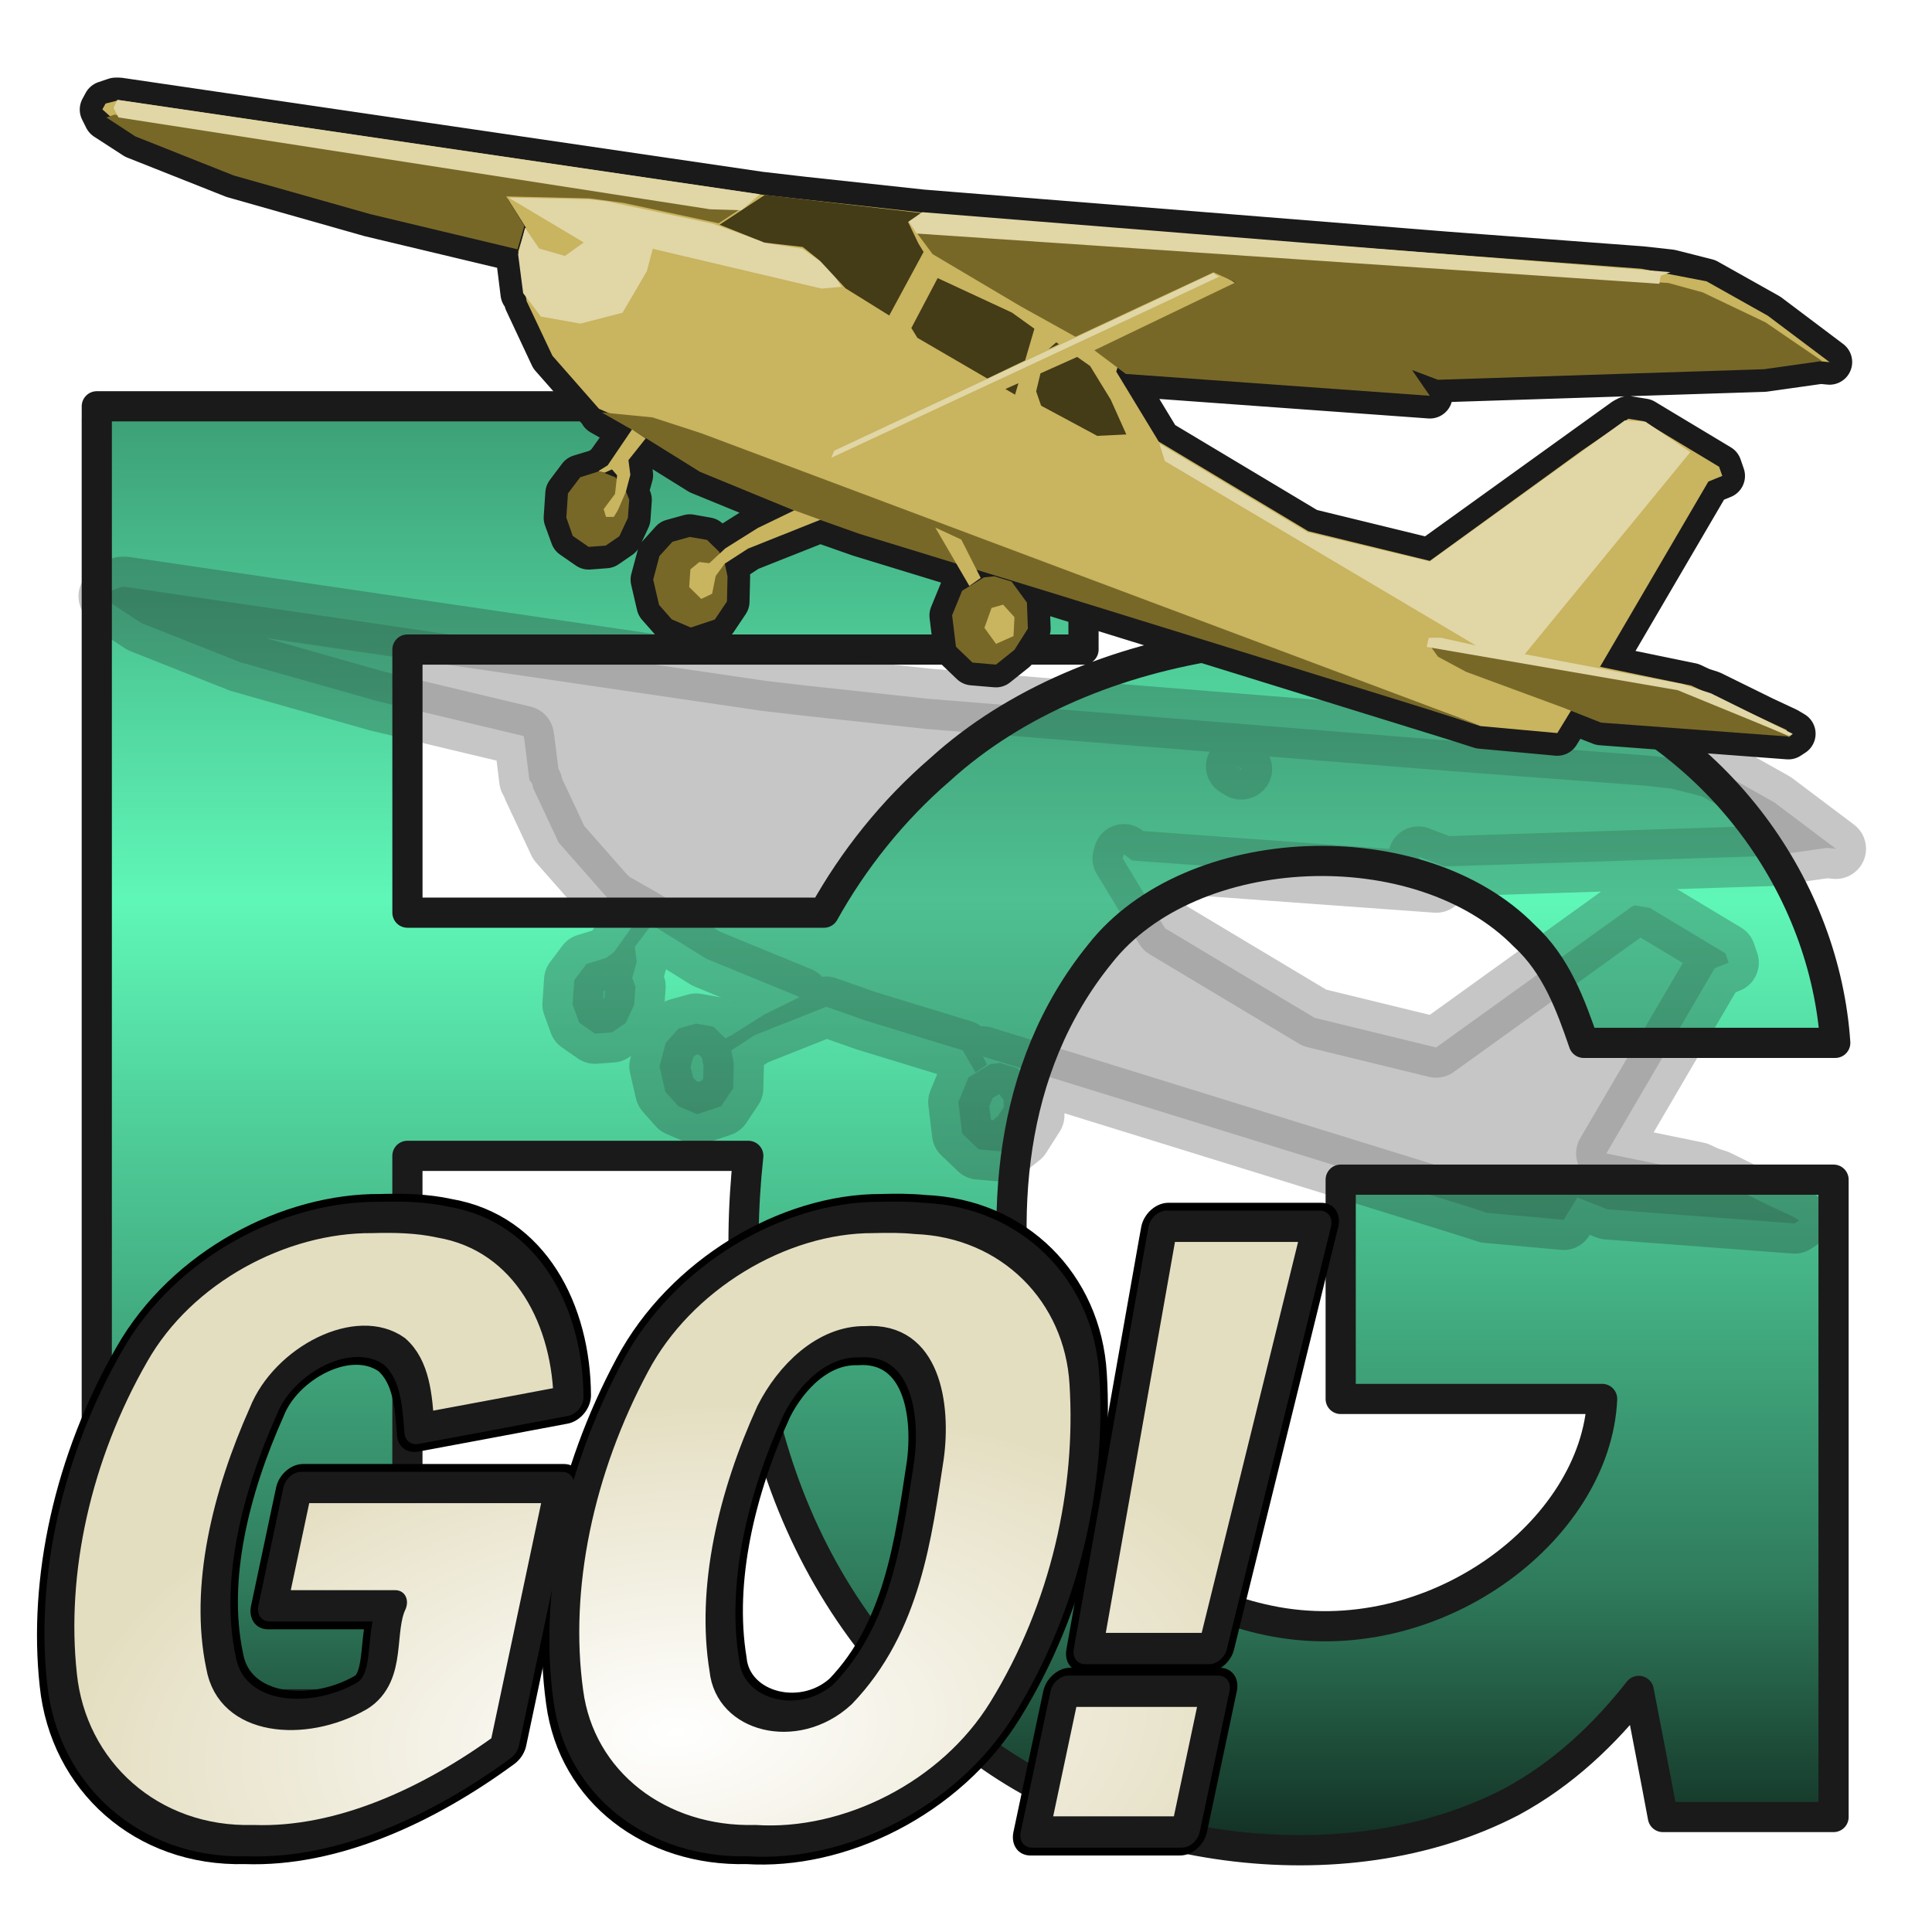 <?xml version="1.0" encoding="UTF-8" standalone="no"?>
<!-- Created with Inkscape (http://www.inkscape.org/) -->

<svg
   xmlns:dc="http://purl.org/dc/elements/1.1/"
   xmlns:cc="http://creativecommons.org/ns#"
   xmlns:rdf="http://www.w3.org/1999/02/22-rdf-syntax-ns#"
   xmlns:svg="http://www.w3.org/2000/svg"
   xmlns="http://www.w3.org/2000/svg"
   xmlns:xlink="http://www.w3.org/1999/xlink"
   version="1.1"
   width="64"
   height="64"
   id="svg2"
   style="enable-background:new">
  <defs
     id="defs4">
    <linearGradient
       id="linearGradient10727">
      <stop
         id="stop10729"
         style="stop-color:#464646;stop-opacity:1"
         offset="0" />
    </linearGradient>
    <linearGradient
       id="linearGradient7372">
      <stop
         id="stop7374"
         style="stop-color:#ffffff;stop-opacity:1"
         offset="0" />
      <stop
         id="stop7376"
         style="stop-color:#e4dec1;stop-opacity:1"
         offset="1" />
    </linearGradient>
    <linearGradient
       id="linearGradient7023">
      <stop
         id="stop7025"
         style="stop-color:#000000;stop-opacity:1"
         offset="0" />
      <stop
         id="stop7027"
         style="stop-color:#000000;stop-opacity:0"
         offset="1" />
    </linearGradient>
    <linearGradient
       id="linearGradient6948">
      <stop
         id="stop6950"
         style="stop-color:#000000;stop-opacity:1"
         offset="0" />
    </linearGradient>
    <linearGradient
       id="linearGradient4028">
      <stop
         id="stop4030"
         style="stop-color:#000000;stop-opacity:1"
         offset="0" />
    </linearGradient>
    <linearGradient
       id="linearGradient3913">
      <stop
         id="stop3915"
         style="stop-color:#5ff7b8;stop-opacity:1"
         offset="0" />
      <stop
         id="stop3917"
         style="stop-color:#2f7b5c;stop-opacity:1"
         offset="0.62" />
      <stop
         id="stop3919"
         style="stop-color:#000000;stop-opacity:1"
         offset="1" />
    </linearGradient>
    <linearGradient
       id="linearGradient4862">
      <stop
         id="stop4864"
         style="stop-color:#5ff7b8;stop-opacity:1"
         offset="0" />
      <stop
         id="stop4866"
         style="stop-color:#2f7b5c;stop-opacity:1"
         offset="0.8" />
      <stop
         id="stop4868"
         style="stop-color:#000000;stop-opacity:1"
         offset="1" />
    </linearGradient>
    <linearGradient
       id="linearGradient4852">
      <stop
         id="stop4854"
         style="stop-color:#5ff7b8;stop-opacity:1"
         offset="0" />
      <stop
         id="stop4856"
         style="stop-color:#2f7b5c;stop-opacity:1"
         offset="0.637" />
      <stop
         id="stop4858"
         style="stop-color:#000000;stop-opacity:1"
         offset="1" />
    </linearGradient>
    <linearGradient
       id="linearGradient3912">
      <stop
         id="stop3914"
         style="stop-color:#ffffff;stop-opacity:1"
         offset="0" />
      <stop
         id="stop7193"
         style="stop-color:#ece8d3;stop-opacity:1"
         offset="0.848" />
      <stop
         id="stop3916"
         style="stop-color:#dad1a7;stop-opacity:1"
         offset="1" />
    </linearGradient>
    <linearGradient
       id="linearGradient3868">
      <stop
         id="stop3870"
         style="stop-color:#5ff7b8;stop-opacity:1"
         offset="0" />
      <stop
         id="stop3876"
         style="stop-color:#2f7b5c;stop-opacity:1"
         offset="0.8" />
      <stop
         id="stop3872"
         style="stop-color:#000000;stop-opacity:1"
         offset="1" />
    </linearGradient>
    <radialGradient
       cx="82.931"
       cy="140.319"
       r="105.023"
       fx="82.931"
       fy="140.319"
       id="radialGradient3926"
       xlink:href="#linearGradient3912"
       gradientUnits="userSpaceOnUse"
       gradientTransform="matrix(1,0,0,0.485,30.278,904.128)" />
    <radialGradient
       cx="82.931"
       cy="140.319"
       r="105.023"
       fx="82.931"
       fy="140.319"
       id="radialGradient4233"
       xlink:href="#linearGradient3912"
       gradientUnits="userSpaceOnUse"
       gradientTransform="matrix(1,0,0,0.485,30.278,904.128)" />
    <radialGradient
       cx="82.931"
       cy="140.319"
       r="105.023"
       fx="82.931"
       fy="140.319"
       id="radialGradient4718"
       xlink:href="#linearGradient3912"
       gradientUnits="userSpaceOnUse"
       gradientTransform="matrix(1,0,0,0.485,30.278,904.128)" />
    <filter
       x="-0.25"
       y="-0.25"
       width="1.5"
       height="1.5"
       color-interpolation-filters="sRGB"
       id="filter4729">
      <feGaussianBlur
         result="result8"
         stdDeviation="3.5"
         id="feGaussianBlur4731" />
      <feComposite
         in2="result8"
         operator="xor"
         in="result8"
         result="result6"
         id="feComposite4733" />
      <feDisplacementMap
         in2="result6"
         scale="75"
         xChannelSelector="A"
         yChannelSelector="A"
         in="result8"
         result="result4"
         id="feDisplacementMap4735" />
      <feComposite
         in2="result4"
         operator="arithmetic"
         k1="3"
         k2="0"
         k3="0"
         k4="0"
         in="result8"
         result="result2"
         id="feComposite4737" />
      <feComposite
         in2="result2"
         operator="in"
         in="result2"
         result="fbSourceGraphic"
         id="feComposite4739" />
    </filter>
    <filter
       x="-0.25"
       y="-0.25"
       width="1.5"
       height="1.5"
       color-interpolation-filters="sRGB"
       id="filter4741">
      <feGaussianBlur
         result="result8"
         stdDeviation="3.5"
         id="feGaussianBlur4743" />
      <feComposite
         in2="result8"
         operator="xor"
         in="result8"
         result="result6"
         id="feComposite4745" />
      <feDisplacementMap
         in2="result6"
         scale="75"
         xChannelSelector="A"
         yChannelSelector="A"
         in="result8"
         result="result4"
         id="feDisplacementMap4747" />
      <feComposite
         in2="result4"
         operator="arithmetic"
         k1="3"
         k2="0"
         k3="0"
         k4="0"
         in="result8"
         result="result2"
         id="feComposite4749" />
      <feComposite
         in2="result2"
         operator="in"
         in="result2"
         result="fbSourceGraphic"
         id="feComposite4751" />
    </filter>
    <filter
       x="-0.25"
       y="-0.25"
       width="1.5"
       height="1.5"
       color-interpolation-filters="sRGB"
       id="filter4753">
      <feGaussianBlur
         result="result8"
         stdDeviation="3.5"
         id="feGaussianBlur4755" />
      <feComposite
         in2="result8"
         operator="xor"
         in="result8"
         result="result6"
         id="feComposite4757" />
      <feDisplacementMap
         in2="result6"
         scale="75"
         xChannelSelector="A"
         yChannelSelector="A"
         in="result8"
         result="result4"
         id="feDisplacementMap4759" />
      <feComposite
         in2="result4"
         operator="arithmetic"
         k1="3"
         k2="0"
         k3="0"
         k4="0"
         in="result8"
         result="result2"
         id="feComposite4761" />
      <feComposite
         in2="result2"
         operator="in"
         in="result2"
         result="fbSourceGraphic"
         id="feComposite4763" />
    </filter>
    <filter
       x="-0.25"
       y="-0.25"
       width="1.5"
       height="1.5"
       color-interpolation-filters="sRGB"
       id="filter4780">
      <feGaussianBlur
         stdDeviation="7"
         result="result8"
         id="feGaussianBlur4782" />
      <feComposite
         in2="SourceGraphic"
         operator="xor"
         in="result8"
         result="result6"
         id="feComposite4784" />
      <feDisplacementMap
         in2="result6"
         scale="75"
         xChannelSelector="A"
         yChannelSelector="A"
         in="result6"
         result="result4"
         id="feDisplacementMap4786" />
      <feComposite
         in2="SourceGraphic"
         operator="arithmetic"
         k1="1"
         k2="0"
         k3="0"
         k4="0"
         in="result4"
         result="result2"
         id="feComposite4788" />
    </filter>
    <linearGradient
       x1="135.375"
       y1="124.375"
       x2="135.375"
       y2="250.461"
       id="linearGradient4860"
       xlink:href="#linearGradient4862"
       gradientUnits="userSpaceOnUse"
       spreadMethod="reflect" />
    <filter
       x="-0.25"
       y="-0.25"
       width="1.5"
       height="1.5"
       color-interpolation-filters="sRGB"
       id="filter4873">
      <feGaussianBlur
         stdDeviation="5"
         result="result8"
         id="feGaussianBlur4875" />
      <feComposite
         in2="result8"
         operator="xor"
         in="result8"
         result="result6"
         id="feComposite4877" />
      <feDisplacementMap
         in2="result6"
         scale="100"
         xChannelSelector="A"
         yChannelSelector="A"
         in="result8"
         result="result4"
         id="feDisplacementMap4879" />
      <feComposite
         in2="result4"
         operator="arithmetic"
         k1="1"
         k2="0"
         k3="0"
         k4="0"
         in="result4"
         result="result2"
         id="feComposite4881" />
      <feComposite
         in2="result8"
         operator="in"
         in="result2"
         result="fbSourceGraphic"
         id="feComposite4883" />
    </filter>
    <filter
       x="-0.25"
       y="-0.25"
       width="1.5"
       height="1.5"
       color-interpolation-filters="sRGB"
       id="filter4909">
      <feGaussianBlur
         result="result8"
         stdDeviation="7"
         id="feGaussianBlur4911" />
      <feComposite
         in2="result8"
         operator="xor"
         in="result8"
         result="result6"
         id="feComposite4913" />
      <feDisplacementMap
         in2="result6"
         scale="75"
         xChannelSelector="A"
         yChannelSelector="A"
         in="result8"
         result="result4"
         id="feDisplacementMap4915" />
      <feComposite
         in2="result4"
         operator="arithmetic"
         k1="2"
         k2="0"
         k3="0"
         k4="0"
         in="SourceGraphic"
         result="result2"
         id="feComposite4917" />
    </filter>
    <filter
       x="-0.25"
       y="-0.25"
       width="1.5"
       height="1.5"
       color-interpolation-filters="sRGB"
       id="filter5011">
      <feGaussianBlur
         stdDeviation="5"
         result="result8"
         id="feGaussianBlur5013" />
      <feComposite
         in2="result8"
         operator="xor"
         in="result8"
         result="result6"
         id="feComposite5015" />
      <feDisplacementMap
         in2="result6"
         scale="100"
         xChannelSelector="A"
         yChannelSelector="A"
         in="result8"
         result="result4"
         id="feDisplacementMap5017" />
      <feComposite
         in2="result4"
         operator="arithmetic"
         k1="1"
         k2="0"
         k3="0"
         k4="0"
         in="result4"
         result="result2"
         id="feComposite5019" />
      <feComposite
         in2="result8"
         operator="in"
         in="result2"
         result="fbSourceGraphic"
         id="feComposite5021" />
    </filter>
    <filter
       x="-0.25"
       y="-0.25"
       width="1.5"
       height="1.5"
       color-interpolation-filters="sRGB"
       id="filter5023">
      <feGaussianBlur
         stdDeviation="5"
         result="result8"
         id="feGaussianBlur5025" />
      <feComposite
         in2="result8"
         operator="xor"
         in="result8"
         result="result6"
         id="feComposite5027" />
      <feDisplacementMap
         in2="result6"
         scale="100"
         xChannelSelector="A"
         yChannelSelector="A"
         in="result8"
         result="result4"
         id="feDisplacementMap5029" />
      <feComposite
         in2="result4"
         operator="arithmetic"
         k1="1"
         k2="0"
         k3="0"
         k4="0"
         in="result4"
         result="result2"
         id="feComposite5031" />
      <feComposite
         in2="result8"
         operator="in"
         in="result2"
         result="fbSourceGraphic"
         id="feComposite5033" />
    </filter>
    <filter
       x="-0.25"
       y="-0.25"
       width="1.5"
       height="1.5"
       color-interpolation-filters="sRGB"
       id="filter5035">
      <feGaussianBlur
         stdDeviation="5"
         result="result8"
         id="feGaussianBlur5037" />
      <feComposite
         in2="result8"
         operator="xor"
         in="result8"
         result="result6"
         id="feComposite5039" />
      <feDisplacementMap
         in2="result6"
         scale="100"
         xChannelSelector="A"
         yChannelSelector="A"
         in="result8"
         result="result4"
         id="feDisplacementMap5041" />
      <feComposite
         in2="result4"
         operator="arithmetic"
         k1="1"
         k2="0"
         k3="0"
         k4="0"
         in="result4"
         result="result2"
         id="feComposite5043" />
      <feComposite
         in2="result8"
         operator="in"
         in="result2"
         result="fbSourceGraphic"
         id="feComposite5045" />
    </filter>
    <filter
       x="-0.25"
       y="-0.25"
       width="1.5"
       height="1.5"
       color-interpolation-filters="sRGB"
       id="filter5059">
      <feGaussianBlur
         stdDeviation="7"
         result="result8"
         id="feGaussianBlur5061" />
      <feComposite
         in2="SourceGraphic"
         operator="xor"
         in="result8"
         result="result6"
         id="feComposite5063" />
      <feDisplacementMap
         in2="result6"
         scale="75"
         xChannelSelector="A"
         yChannelSelector="A"
         in="result6"
         result="result4"
         id="feDisplacementMap5065" />
      <feComposite
         in2="SourceGraphic"
         operator="arithmetic"
         k1="1"
         k2="0"
         k3="0"
         k4="0"
         in="result4"
         result="result2"
         id="feComposite5067" />
    </filter>
    <filter
       x="-0.25"
       y="-0.25"
       width="1.5"
       height="1.5"
       color-interpolation-filters="sRGB"
       id="filter5113">
      <feGaussianBlur
         stdDeviation="4"
         result="result8"
         id="feGaussianBlur5115" />
      <feComposite
         in2="result8"
         operator="xor"
         in="result8"
         result="result6"
         id="feComposite5117" />
      <feDisplacementMap
         in2="result6"
         scale="100"
         xChannelSelector="A"
         yChannelSelector="A"
         in="result6"
         result="result4"
         id="feDisplacementMap5119" />
      <feComposite
         in2="result4"
         operator="arithmetic"
         k1="5"
         k2="0"
         k3="0"
         k4="0"
         in="result8"
         result="result2"
         id="feComposite5121" />
      <feComposite
         in2="result2"
         operator="in"
         in="result6"
         result="fbSourceGraphic"
         id="feComposite5123" />
    </filter>
    <filter
       x="-0.25"
       y="-0.25"
       width="1.5"
       height="1.5"
       color-interpolation-filters="sRGB"
       id="filter5125">
      <feGaussianBlur
         stdDeviation="4"
         result="result8"
         id="feGaussianBlur5127" />
      <feComposite
         in2="result8"
         operator="xor"
         in="result8"
         result="result6"
         id="feComposite5129" />
      <feDisplacementMap
         in2="result6"
         scale="100"
         xChannelSelector="A"
         yChannelSelector="A"
         in="result6"
         result="result4"
         id="feDisplacementMap5131" />
      <feComposite
         in2="result4"
         operator="arithmetic"
         k1="5"
         k2="0"
         k3="0"
         k4="0"
         in="result8"
         result="result2"
         id="feComposite5133" />
      <feComposite
         in2="result2"
         operator="in"
         in="result6"
         result="fbSourceGraphic"
         id="feComposite5135" />
    </filter>
    <filter
       x="-0.25"
       y="-0.25"
       width="1.5"
       height="1.5"
       color-interpolation-filters="sRGB"
       id="filter5137">
      <feGaussianBlur
         stdDeviation="4"
         result="result8"
         id="feGaussianBlur5139" />
      <feComposite
         in2="result8"
         operator="xor"
         in="result8"
         result="result6"
         id="feComposite5141" />
      <feDisplacementMap
         in2="result6"
         scale="100"
         xChannelSelector="A"
         yChannelSelector="A"
         in="result6"
         result="result4"
         id="feDisplacementMap5143" />
      <feComposite
         in2="result4"
         operator="arithmetic"
         k1="5"
         k2="0"
         k3="0"
         k4="0"
         in="result8"
         result="result2"
         id="feComposite5145" />
      <feComposite
         in2="result2"
         operator="in"
         in="result6"
         result="fbSourceGraphic"
         id="feComposite5147" />
    </filter>
    <filter
       x="-0.25"
       y="-0.25"
       width="1.5"
       height="1.5"
       color-interpolation-filters="sRGB"
       id="filter5149">
      <feGaussianBlur
         stdDeviation="4"
         result="result8"
         id="feGaussianBlur5151" />
      <feComposite
         in2="result8"
         operator="xor"
         in="result8"
         result="result6"
         id="feComposite5153" />
      <feDisplacementMap
         in2="result6"
         scale="100"
         xChannelSelector="A"
         yChannelSelector="A"
         in="result6"
         result="result4"
         id="feDisplacementMap5155" />
      <feComposite
         in2="result4"
         operator="arithmetic"
         k1="5"
         k2="0"
         k3="0"
         k4="0"
         in="result8"
         result="result2"
         id="feComposite5157" />
      <feComposite
         in2="result2"
         operator="in"
         in="result6"
         result="fbSourceGraphic"
         id="feComposite5159" />
    </filter>
    <radialGradient
       cx="132.401"
       cy="140.537"
       r="109.857"
       fx="132.401"
       fy="140.537"
       id="radialGradient4042"
       xlink:href="#linearGradient3912"
       gradientUnits="userSpaceOnUse"
       gradientTransform="matrix(1,0,0,1.001,0,-0.171)" />
    <linearGradient
       x1="135.205"
       y1="91.567"
       x2="135.205"
       y2="268.891"
       id="linearGradient5118"
       xlink:href="#linearGradient3913"
       gradientUnits="userSpaceOnUse"
       gradientTransform="matrix(0.251,0,0,0.207,-0.02,999.204)"
       spreadMethod="reflect" />
    <radialGradient
       cx="132.401"
       cy="140.537"
       r="109.857"
       fx="132.401"
       fy="140.537"
       id="radialGradient5957"
       xlink:href="#linearGradient3912"
       gradientUnits="userSpaceOnUse"
       gradientTransform="matrix(1,0,0,1.001,0,-0.171)" />
    <radialGradient
       cx="95.112"
       cy="80.206"
       r="110.32"
       fx="95.112"
       fy="80.206"
       id="radialGradient6954"
       xlink:href="#linearGradient3912"
       gradientUnits="userSpaceOnUse"
       gradientTransform="matrix(1,0,0,0.443,0,44.678)" />
    <radialGradient
       cx="95.112"
       cy="80.206"
       r="110.32"
       fx="95.112"
       fy="80.206"
       id="radialGradient6969"
       xlink:href="#linearGradient3912"
       gradientUnits="userSpaceOnUse"
       gradientTransform="matrix(1,0,0,0.443,0,44.678)" />
    <radialGradient
       cx="120.141"
       cy="262.204"
       r="106.215"
       fx="120.141"
       fy="262.204"
       id="radialGradient7378"
       xlink:href="#linearGradient7372"
       gradientUnits="userSpaceOnUse"
       gradientTransform="matrix(1,0,0,0.503,0,97.38)" />
    <filter
       color-interpolation-filters="sRGB"
       id="filter4032">
      <feGaussianBlur
         result="result1"
         stdDeviation="0.5"
         id="feGaussianBlur4034" />
      <feBlend
         in2="result1"
         mode="normal"
         in="SourceGraphic"
         result="result5"
         id="feBlend4036" />
      <feGaussianBlur
         in="result5"
         result="result6"
         stdDeviation="3"
         id="feGaussianBlur4038" />
      <feComposite
         in2="result6"
         operator="xor"
         in="result6"
         result="result8"
         id="feComposite4040" />
      <feComposite
         in2="result8"
         operator="in"
         in="result6"
         result="fbSourceGraphic"
         id="feComposite4042" />
      <feColorMatrix
         values="0 0 0 -1 0 0 0 0 -1 0 0 0 0 -1 0 0 0 0 1 0 "
         in="fbSourceGraphic"
         result="fbSourceGraphicAlpha"
         id="feColorMatrix4044" />
      <feGaussianBlur
         stdDeviation="0.5"
         in="fbSourceGraphic"
         result="result0"
         id="feGaussianBlur4046" />
      <feSpecularLighting
         in="result0"
         result="result1"
         lighting-color="#ffffff"
         surfaceScale="2"
         specularConstant="2"
         specularExponent="55"
         id="feSpecularLighting4048">
        <fePointLight
           x="-5000"
           y="-10000"
           z="20000"
           id="fePointLight4050" />
      </feSpecularLighting>
      <feComposite
         in2="fbSourceGraphicAlpha"
         operator="arithmetic"
         k1="1"
         k2="0"
         k3="0"
         k4="0"
         in="result1"
         result="result2"
         id="feComposite4052" />
      <feComposite
         in2="result2"
         operator="arithmetic"
         k1="0"
         k2="0.5"
         k3="1"
         k4="0"
         in="fbSourceGraphic"
         result="result4"
         id="feComposite4054" />
      <feComposite
         in2="result4"
         operator="over"
         result="result91"
         id="feComposite4056" />
      <feBlend
         in2="result91"
         mode="screen"
         id="feBlend4058" />
    </filter>
    <filter
       x="-0.25"
       y="-0.25"
       width="1.5"
       height="1.5"
       color-interpolation-filters="sRGB"
       id="filter4092">
      <feGaussianBlur
         stdDeviation="5"
         result="result8"
         id="feGaussianBlur4094" />
      <feComposite
         in2="result8"
         operator="xor"
         in="result8"
         result="result6"
         id="feComposite4096" />
      <feDisplacementMap
         in2="result6"
         scale="100"
         xChannelSelector="A"
         yChannelSelector="A"
         in="result8"
         result="result4"
         id="feDisplacementMap4098" />
      <feComposite
         in2="result4"
         operator="arithmetic"
         k1="1"
         k2="0"
         k3="0"
         k4="0"
         in="result4"
         result="result2"
         id="feComposite4100" />
      <feComposite
         in2="result8"
         operator="in"
         in="result2"
         result="fbSourceGraphic"
         id="feComposite4102" />
    </filter>
    <radialGradient
       cx="120.141"
       cy="262.204"
       r="106.215"
       fx="120.141"
       fy="262.204"
       id="radialGradient4648"
       xlink:href="#linearGradient7372"
       gradientUnits="userSpaceOnUse"
       gradientTransform="matrix(1,0,0,0.503,0,97.38)" />
    <radialGradient
       cx="120.141"
       cy="262.204"
       r="106.215"
       fx="120.141"
       fy="262.204"
       id="radialGradient4650"
       xlink:href="#linearGradient7372"
       gradientUnits="userSpaceOnUse"
       gradientTransform="matrix(1,0,0,0.503,0,97.38)" />
    <radialGradient
       cx="120.141"
       cy="262.204"
       r="106.215"
       fx="120.141"
       fy="262.204"
       id="radialGradient4652"
       xlink:href="#linearGradient7372"
       gradientUnits="userSpaceOnUse"
       gradientTransform="matrix(1,0,0,0.503,0,97.38)" />
    <radialGradient
       cx="120.141"
       cy="262.204"
       r="106.215"
       fx="120.141"
       fy="262.204"
       id="radialGradient4654"
       xlink:href="#linearGradient7372"
       gradientUnits="userSpaceOnUse"
       gradientTransform="matrix(1,0,0,0.503,0,97.38)" />
    <filter
       x="-0.049"
       y="-0.134"
       width="1.099"
       height="1.267"
       color-interpolation-filters="sRGB"
       id="filter6371">
      <feGaussianBlur
         id="feGaussianBlur6373"
         stdDeviation="1.175" />
    </filter>
    <filter
       color-interpolation-filters="sRGB"
       id="filter3990">
      <feGaussianBlur
         id="feGaussianBlur3992"
         stdDeviation="3.182" />
    </filter>
  </defs>
  <g
     transform="translate(0,-988.362)"
     id="g8667"
     style="display:inline">
    <path
       d="m 3.206,1002.232 c 0,14.196 0,28.392 0,42.588 3.43,0 6.86,0 10.29,0 0,-6.056 0,-12.113 0,-18.169 3.764,0 7.528,0 11.292,0 -0.74,6.816 1.038,14.348 7.174,19.254 4.602,3.773 12.473,5.08 18.119,2.137 1.721,-0.931 3.094,-2.252 4.205,-3.667 0.265,1.393 0.541,2.784 0.799,4.178 1.885,0 3.769,0 5.654,0 0,-7.038 0,-14.075 0,-21.113 -5.442,0 -10.885,0 -16.327,0 0,2.421 0,4.843 0,7.264 2.887,0 5.774,0 8.661,0 -0.201,4.396 -5.631,8.478 -11.057,7.335 -4.85,-1.005 -7.361,-5.162 -8.128,-8.897 -0.783,-4.428 -0.552,-9.358 2.553,-13.185 3.017,-3.844 10.586,-4.134 14.056,-0.594 1.052,0.962 1.537,2.296 1.966,3.545 2.777,0 5.555,0 8.332,0 -0.34,-5.055 -3.766,-10.136 -9.538,-12.171 -6.633,-2.452 -15.187,-1.37 -20.114,3.116 -1.587,1.367 -2.88,3.005 -3.848,4.742 -4.599,0 -9.199,0 -13.798,0 0,-2.906 0,-5.811 0,-8.716 7.465,0 14.931,0 22.396,0 0,-2.686 0,-5.372 0,-8.058 -10.895,0 -21.79,0 -32.686,0 l 0,0.207 0,0.207 z"
       id="path8669"
       style="font-size:135.222px;font-style:normal;font-variant:normal;font-weight:bold;font-stretch:normal;text-align:start;line-height:125%;letter-spacing:0px;word-spacing:0px;writing-mode:lr-tb;text-anchor:start;fill:url(#linearGradient5118);fill-opacity:1;fill-rule:nonzero;stroke:#1a1a1a;stroke-width:1;stroke-linejoin:round;stroke-miterlimit:4;stroke-opacity:1;stroke-dasharray:none;marker-start:none;font-family:Nimbus Sans L;-inkscape-font-specification:Sans Bold" />
  </g>
  <g
     transform="translate(0,-192)"
     id="g3916"
     style="display:inline">
    <g
       transform="matrix(0.189,0,-0.043,0.203,9.544,202.853)"
       id="g3918"
       style="fill:#000000;fill-opacity:1;stroke:#000000;stroke-width:7.662;stroke-linejoin:round;stroke-miterlimit:4;stroke-opacity:1;stroke-dasharray:none;filter:url(#filter3990)">
      <path
         d="m 48.308,145.208 c -15.857,-0.095 -31.612,8.526 -36.992,22.594 -6.487,16.676 -6.598,35.813 -0.778,52.688 5.188,15.306 21.262,26.855 38.955,26.406 15.384,0.515 29.765,-6.337 41.053,-15.469 0,-14.052 0,-28.104 0,-42.156 -15.252,0 -30.505,0 -45.757,0 0,6.438 0,12.875 0,19.312 6.961,0 13.921,0 20.882,0 -1.284,4.59 2.606,11.77 -1.963,14.719 -8.331,5.047 -21.98,4.06 -25.925,-5.5 -5.807,-12.827 -5.234,-27.759 -1.895,-41 1.618,-8.282 12.568,-14.469 20.746,-9.75 4.347,2.982 5.853,8.075 7.243,12.594 8.372,-1.513 16.747,-3.017 25.112,-4.562 -3.122,-13.432 -13.245,-26.783 -28.7,-29.125 -3.924,-0.771 -7.969,-0.855 -11.981,-0.75 z"
         id="path3920"
         style="font-size:144px;font-style:normal;font-variant:normal;font-weight:bold;font-stretch:normal;text-align:start;line-height:125%;letter-spacing:0px;word-spacing:0px;writing-mode:lr-tb;text-anchor:start;fill:#000000;fill-opacity:1;stroke:#000000;stroke-width:7.662;stroke-linejoin:round;stroke-miterlimit:4;stroke-opacity:1;stroke-dasharray:none;font-family:Liberation Mono;-inkscape-font-specification:Liberation Mono Bold" />
      <path
         d="m 136.13,145.208 c -16.238,-0.038 -31.751,9.873 -36.687,24.281 -5.993,17.234 -5.966,36.661 0.474,53.781 5.332,14.402 21.104,24.024 37.533,23.625 16.35,0.991 32.821,-7.376 38.988,-21.562 7.314,-16.848 7.33,-36.245 2.2,-53.625 -4.21,-14.502 -18.569,-25.74 -34.961,-26.344 -2.507,-0.232 -5.032,-0.218 -7.547,-0.156 z m 2.098,20.281 c 11.097,-0.694 15.485,11.075 16.144,19.344 0.784,12.707 2.261,27.352 -6.397,38.125 -6.159,6.584 -19.047,3.712 -21.829,-4.594 -5.314,-13.156 -4.929,-28.241 -1.388,-41.719 1.833,-5.763 6.429,-11.252 13.47,-11.156 z"
         id="path3922"
         style="font-size:144px;font-style:normal;font-variant:normal;font-weight:bold;font-stretch:normal;text-align:start;line-height:125%;letter-spacing:0px;word-spacing:0px;writing-mode:lr-tb;text-anchor:start;fill:#000000;fill-opacity:1;stroke:#000000;stroke-width:7.662;stroke-linejoin:round;stroke-miterlimit:4;stroke-opacity:1;stroke-dasharray:none;font-family:Liberation Mono;-inkscape-font-specification:Liberation Mono Bold" />
      <path
         d="m 186.812,148.708 c 0.833,22.281 1.68,44.562 2.504,66.844 7.243,0 14.485,0 21.728,0 0.844,-22.969 1.736,-45.937 2.572,-68.906 -8.957,0 -17.915,0 -26.872,0 0.022,0.688 0.045,1.375 0.068,2.062 z m 0,75.812 c 0,6.99 0,13.979 0,20.969 8.754,0 17.509,0 26.263,0 0,-7.656 0,-15.312 0,-22.969 -8.754,0 -17.509,0 -26.263,0 l 0,1 0,1 z"
         id="path3924"
         style="font-size:144px;font-style:normal;font-variant:normal;font-weight:bold;font-stretch:normal;text-align:start;line-height:125%;letter-spacing:0px;word-spacing:0px;writing-mode:lr-tb;text-anchor:start;fill:#000000;fill-opacity:1;stroke:#000000;stroke-width:7.662;stroke-linejoin:round;stroke-miterlimit:4;stroke-opacity:1;stroke-dasharray:none;font-family:Liberation Mono;-inkscape-font-specification:Liberation Mono Bold" />
    </g>
  </g>
  <g
     transform="translate(0,-192)"
     id="layer4"
     style="display:inline">
    <g
       transform="matrix(0.189,0,-0.043,0.203,9.544,202.853)"
       id="g7012"
       style="fill:url(#radialGradient4654);fill-opacity:1;stroke:#1a1a1a;stroke-width:5.108;stroke-linejoin:round;stroke-miterlimit:4;stroke-opacity:1;stroke-dasharray:none">
      <path
         d="m 48.308,145.208 c -15.857,-0.095 -31.612,8.526 -36.992,22.594 -6.487,16.676 -6.598,35.813 -0.778,52.688 5.188,15.306 21.262,26.855 38.955,26.406 15.384,0.515 29.765,-6.337 41.053,-15.469 0,-14.052 0,-28.104 0,-42.156 -15.252,0 -30.505,0 -45.757,0 0,6.438 0,12.875 0,19.312 6.961,0 13.921,0 20.882,0 -1.284,4.59 2.606,11.77 -1.963,14.719 -8.331,5.047 -21.98,4.06 -25.925,-5.5 -5.807,-12.827 -5.234,-27.759 -1.895,-41 1.618,-8.282 12.568,-14.469 20.746,-9.75 4.347,2.982 5.853,8.075 7.243,12.594 8.372,-1.513 16.747,-3.017 25.112,-4.562 -3.122,-13.432 -13.245,-26.783 -28.7,-29.125 -3.924,-0.771 -7.969,-0.855 -11.981,-0.75 z"
         id="path6957"
         style="font-size:144px;font-style:normal;font-variant:normal;font-weight:bold;font-stretch:normal;text-align:start;line-height:125%;letter-spacing:0px;word-spacing:0px;writing-mode:lr-tb;text-anchor:start;fill:url(#radialGradient4648);fill-opacity:1;stroke:#1a1a1a;stroke-width:5.108;stroke-linejoin:round;stroke-miterlimit:4;stroke-opacity:1;stroke-dasharray:none;font-family:Liberation Mono;-inkscape-font-specification:Liberation Mono Bold" />
      <path
         d="m 136.13,145.208 c -16.238,-0.038 -31.751,9.873 -36.687,24.281 -5.993,17.234 -5.966,36.661 0.474,53.781 5.332,14.402 21.104,24.024 37.533,23.625 16.35,0.991 32.821,-7.376 38.988,-21.562 7.314,-16.848 7.33,-36.245 2.2,-53.625 -4.21,-14.502 -18.569,-25.74 -34.961,-26.344 -2.507,-0.232 -5.032,-0.218 -7.547,-0.156 z m 2.098,20.281 c 11.097,-0.694 15.485,11.075 16.144,19.344 0.784,12.707 2.261,27.352 -6.397,38.125 -6.159,6.584 -19.047,3.712 -21.829,-4.594 -5.314,-13.156 -4.929,-28.241 -1.388,-41.719 1.833,-5.763 6.429,-11.252 13.47,-11.156 z"
         id="path6959"
         style="font-size:144px;font-style:normal;font-variant:normal;font-weight:bold;font-stretch:normal;text-align:start;line-height:125%;letter-spacing:0px;word-spacing:0px;writing-mode:lr-tb;text-anchor:start;fill:url(#radialGradient4650);fill-opacity:1;stroke:#1a1a1a;stroke-width:5.108;stroke-linejoin:round;stroke-miterlimit:4;stroke-opacity:1;stroke-dasharray:none;font-family:Liberation Mono;-inkscape-font-specification:Liberation Mono Bold" />
      <path
         d="m 186.812,148.708 c 0.833,22.281 1.68,44.562 2.504,66.844 7.243,0 14.485,0 21.728,0 0.844,-22.969 1.736,-45.937 2.572,-68.906 -8.957,0 -17.915,0 -26.872,0 0.022,0.688 0.045,1.375 0.068,2.062 z m 0,75.812 c 0,6.99 0,13.979 0,20.969 8.754,0 17.509,0 26.263,0 0,-7.656 0,-15.312 0,-22.969 -8.754,0 -17.509,0 -26.263,0 l 0,1 0,1 z"
         id="path6961"
         style="font-size:144px;font-style:normal;font-variant:normal;font-weight:bold;font-stretch:normal;text-align:start;line-height:125%;letter-spacing:0px;word-spacing:0px;writing-mode:lr-tb;text-anchor:start;fill:url(#radialGradient4652);fill-opacity:1;stroke:#1a1a1a;stroke-width:5.108;stroke-linejoin:round;stroke-miterlimit:4;stroke-opacity:1;stroke-dasharray:none;font-family:Liberation Mono;-inkscape-font-specification:Liberation Mono Bold" />
    </g>
  </g>
  <g
     transform="translate(0,-192)"
     id="g6283"
     style="display:inline">
    <path
       d="m 55.546,217.136 -0.959,-0.106 -6.42,-0.482 -17.407,-1.398 -3.941,-0.426 -1.442,-0.167 -21.23,-3.115 -0.109,5.5e-4 -0.332,0.112 -0.106,0.196 0.135,0.27 0.963,0.624 3.255,1.291 4.528,1.285 4.868,1.162 0.027,0.164 0.161,1.293 0.097,0.128 0.024,0.132 0.849,1.812 1.543,1.752 c 0.047,0.021 0.059,0.085 0.089,0.127 l 1.134,0.646 2.12,1.321 3.099,1.271 -1.185,0.586 -1.074,0.677 -0.202,0.107 -0.4,-0.389 -0.571,-0.101 -0.577,0.16 -0.426,0.473 -0.21,0.782 0.194,0.837 0.424,0.48 0.628,0.27 0.794,-0.265 0.4,-0.597 0.02,-0.831 -0.085,-0.421 0.764,-0.501 2.386,-0.946 1.318,0.463 3.199,0.979 0.427,0.735 0.38,-0.259 -0.135,-0.27 2.292,0.707 13.571,4.203 0.836,0.267 2.535,0.233 0.457,-0.738 0.997,0.391 6.2,0.467 0.153,-0.1 -0.209,-0.124 -0.793,-0.371 -1.712,-0.843 -0.331,-0.106 -0.323,-0.152 -3.023,-0.622 3.589,-6.133 0.463,-0.189 -0.105,-0.305 -2.157,-1.296 -0.352,-0.213 -0.503,-0.081 -0.105,0.053 -6.468,4.654 -4.025,-0.982 -4.955,-2.967 -1.404,-2.316 0.04,-0.136 0.273,0.207 10.073,0.73 -0.588,-0.859 0.849,0.325 10.805,-0.349 1.876,-0.265 0.008,0.001 0.289,0.027 -2.042,-1.538 -2.026,-1.137 z m -14.597,0.252 0.191,0.089 -0.026,0.011 z m -19.816,4.991 -0.286,0.45 -0.506,0.706 -0.266,0.2 -0.647,0.196 -0.406,0.541 -0.054,0.802 0.219,0.603 0.524,0.363 0.564,-0.043 0.452,-0.31 0.281,-0.602 0.043,-0.605 -0.109,-0.282 0.151,-0.538 -0.063,-0.496 0.497,-0.652 z m 12.012,4.834 -0.34,0.035 -0.723,0.445 -0.335,0.816 0.126,1.04 0.551,0.527 0.776,0.066 0.611,-0.488 0.451,-0.708 -0.032,-0.856 -0.513,-0.695 z"
       id="path6285"
       style="opacity:0.5;fill:#1a1a1a;fill-opacity:1;stroke:#1a1a1a;stroke-width:2;stroke-linejoin:round;stroke-miterlimit:4;stroke-opacity:1;stroke-dasharray:none;filter:url(#filter6371)" />
  </g>
  <g
     transform="translate(0,-192)"
     id="g8837"
     style="display:inline">
    <path
       d="m 55.338,201.014 -0.959,-0.106 -6.42,-0.482 -17.407,-1.398 -3.941,-0.426 -1.442,-0.167 -21.23,-3.115 -0.109,5.5e-4 -0.332,0.112 -0.106,0.196 0.135,0.27 0.963,0.624 3.255,1.291 4.528,1.285 4.868,1.162 0.027,0.164 0.161,1.293 0.097,0.128 0.024,0.132 0.849,1.812 1.543,1.752 c 0.047,0.021 0.059,0.085 0.089,0.127 l 1.134,0.646 2.12,1.321 3.099,1.271 -1.185,0.586 -1.074,0.677 -0.202,0.107 -0.4,-0.389 -0.571,-0.101 -0.577,0.16 -0.426,0.473 -0.21,0.782 0.194,0.837 0.424,0.48 0.628,0.27 0.794,-0.265 0.4,-0.597 0.02,-0.831 -0.085,-0.421 0.764,-0.501 2.386,-0.946 1.318,0.463 3.199,0.979 0.427,0.735 0.38,-0.259 -0.135,-0.27 2.292,0.707 13.571,4.203 0.836,0.267 2.535,0.233 0.457,-0.738 0.997,0.391 6.2,0.467 0.153,-0.1 -0.209,-0.124 -0.793,-0.371 -1.712,-0.843 -0.331,-0.106 -0.323,-0.152 -3.023,-0.622 3.589,-6.133 0.463,-0.189 -0.105,-0.305 -2.157,-1.296 -0.352,-0.213 -0.503,-0.081 -0.105,0.053 -6.468,4.654 -4.025,-0.982 -4.955,-2.967 -1.404,-2.316 0.04,-0.136 0.273,0.207 10.073,0.73 -0.588,-0.859 0.849,0.325 10.805,-0.349 1.876,-0.265 0.008,10e-4 0.289,0.027 -2.042,-1.538 -2.026,-1.137 z m -14.597,0.252 0.191,0.089 -0.026,0.011 z m -19.816,4.991 -0.286,0.45 -0.506,0.706 -0.266,0.2 -0.647,0.196 -0.406,0.541 -0.054,0.802 0.219,0.603 0.524,0.363 0.564,-0.043 0.452,-0.31 0.281,-0.602 0.043,-0.605 -0.109,-0.282 0.151,-0.538 -0.063,-0.496 0.497,-0.652 z m 12.012,4.834 -0.34,0.035 -0.723,0.445 -0.335,0.816 0.126,1.04 0.551,0.527 0.776,0.066 0.611,-0.488 0.451,-0.708 -0.032,-0.856 -0.513,-0.695 z"
       id="path5468"
       style="fill:#1a1a1a;fill-opacity:1;stroke:#1a1a1a;stroke-width:1.5;stroke-linejoin:round;stroke-miterlimit:4;stroke-opacity:1;stroke-dasharray:none" />
  </g>
  <g
     transform="translate(0,-192)"
     id="layer6"
     style="display:inline">
    <g
       id="g4538">
      <path
         d="m 56.534,201.32 -2.159,-0.417 -9.906,-0.745 -13.237,-0.987 -0.74,-0.137 -5.269,-0.587 -21.283,-3.129 -0.443,0.112 -0.106,0.193 0.571,0.513 12.935,3.906 -0.085,-1.467 0.603,0.957 -0.249,0.792 0.279,1.652 0.855,1.809 1.542,1.756 8.418,3.737 15.897,5.189 4.891,1.586 2.54,0.231 1.172,-1.919 2.804,0.453 3.718,1.603 -0.101,-0.242 -3.156,-1.468 -3.021,-0.623 3.588,-6.136 0.461,-0.187 -0.106,-0.303 -2.511,-1.512 -0.496,-0.079 -1.541,1.058 -5.034,3.65 -4.025,-0.982 -4.956,-2.969 -1.407,-2.318 0.086,-0.277 4.073,-2.533 -1.161,-0.694 -4.306,2.18 -4.761,-2.625 -0.225,-0.549 12.134,1.04 12.542,0.741 4.96,2.375 0.29,0.03 -2.049,-1.54 z"
         id="path8108"
         style="fill:#c9b45f;fill-opacity:1;stroke:none" />
      <path
         d="m 55.272,201.375 -8.185,-0.571 -16.748,-1.133 0.554,0.747 2.915,1.728 1.819,1.01 4.572,-2.136 0.733,0.334 -4.679,2.249 1.041,0.784 10.07,0.724 -0.588,-0.854 0.854,0.323 10.802,-0.349 1.927,-0.272 -1.873,-1.28 -2.081,-0.993 z m -30.759,-2.443 -20.727,-3.135 -0.261,0.096 0.96,0.626 3.257,1.294 4.528,1.281 4.873,1.165 0.226,-0.778 -0.599,-0.975 2.758,0.065 1.114,0.148 3.166,0.678 z m -2.897,6.895 -1.684,-0.165 1.133,0.647 2.121,1.32 3.229,1.327 2.064,0.731 3.212,0.986 2.954,0.905 14.37,4.448 -25.781,-9.673 z m 33.887,8.997 -8.09,-1.38 0.223,0.311 0.93,0.5 3.204,1.182 1.267,0.501 6.249,0.464 -1.883,-0.827 z m -35.64,-7.217 -0.643,0.203 -0.406,0.537 -0.053,0.8 0.212,0.605 0.527,0.364 0.565,-0.043 0.45,-0.308 0.284,-0.606 0.045,-0.603 -0.11,-0.284 -0.346,-0.459 z m 13.075,3.484 -0.345,0.036 -0.72,0.442 -0.333,0.812 0.127,1.041 0.548,0.527 0.777,0.067 0.612,-0.488 0.446,-0.706 -0.032,-0.86 -0.507,-0.696 z m -9.519,-1.207 -0.571,-0.097 -0.573,0.16 -0.43,0.472 -0.207,0.783 0.196,0.839 0.421,0.477 0.629,0.269 0.796,-0.265 0.401,-0.598 0.02,-0.827 -0.093,-0.438 -0.186,-0.381 -0.401,-0.393 z"
         id="path8092"
         style="fill:#786828;fill-opacity:1;stroke:none" />
      <path
         d="m 55.339,201.015 -24.786,-1.986 -0.45,0.308 0.261,0.399 24.605,1.665 0.044,-0.267 0.326,-0.12 z m -15.142,0.024 -12.563,5.891 -0.096,0.235 c 0,0 12.955,-6.035 12.871,-6.016 -0.084,0.019 -0.211,-0.11 -0.211,-0.11 z m -15.029,-2.604 -21.283,-3.129 -0.123,0.268 0.162,0.316 19.6,3.043 1.043,0.031 0.602,-0.53 z m 29.343,7.534 -0.683,-0.044 -6.467,4.674 -4.048,-0.968 -4.905,-2.936 0.179,0.578 10.307,6.111 -1.166,-0.259 -0.397,0.004 -0.072,0.3 8.315,1.434 3.717,1.523 0.097,-0.076 -2.71,-1.342 -0.957,-0.308 -5.212,-0.989 5.484,-6.693 -1.483,-1.008 z m -30.904,-6.56 -3.508,-0.74 -0.618,-0.069 -2.641,-0.057 2.497,1.489 -0.622,0.446 -0.853,-0.244 -0.47,-0.687 -0.229,0.876 0.167,1.288 0.587,0.775 1.311,0.234 1.394,-0.36 0.804,-1.373 0.198,-0.745 5.589,1.317 0.668,-0.058 -0.422,-0.636 -0.88,-0.627 -1.147,-0.175 -1.825,-0.654 z"
         id="path8115"
         style="fill:#e1d6a6;fill-opacity:1;stroke:none" />
      <path
         d="m 30.506,199.058 -5.166,-0.602 -1.504,0.987 1.483,0.592 1.273,0.146 0.565,0.452 0.851,0.917 1.449,0.901 1.138,-2.105 -0.171,-0.279 -0.344,-0.716 0.427,-0.294 z m 0.555,2.154 -0.871,1.654 0.2,0.325 2.317,1.349 1.251,-0.601 0.308,-1.049 -0.744,-0.535 -2.461,-1.143 z m 3.929,2.128 -0.255,0.226 0.343,-0.164 -0.088,-0.062 z m 0.693,0.484 -1.216,0.544 -0.143,0.596 0.164,0.475 1.861,1 0.962,-0.047 -0.517,-1.154 -0.684,-1.115 -0.427,-0.299 z m -1.947,0.87 -0.432,0.193 0.321,0.187 0.112,-0.379 z"
         id="path8133"
         style="fill:#443b17;fill-opacity:1;stroke:none" />
      <path
         d="m 20.936,206.226 -0.807,1.19 -0.305,0.188 0.204,0.055 0.243,-0.11 0.172,0.196 -0.07,0.619 -0.376,0.501 0.078,0.258 0.258,0 0.133,-0.219 0.266,-0.611 0.149,-0.564 -0.063,-0.486 0.572,-0.72 -0.454,-0.298 z m 5.38,2.678 -1.214,0.587 -1.073,0.673 -0.532,0.493 -0.329,-0.039 -0.298,0.243 -0.039,0.587 0.399,0.392 0.36,-0.172 0.117,-0.587 0.298,-0.407 0.775,-0.501 2.396,-0.955 -0.861,-0.313 z m 4.667,0.572 1.128,1.934 0.376,-0.266 -0.642,-1.269 -0.861,-0.399 z m 2.247,2.553 -0.384,0.11 -0.235,0.658 0.384,0.532 0.579,-0.258 0.031,-0.626 -0.376,-0.415 z"
         id="path9075"
         style="fill:#c9b55f;fill-opacity:1;stroke:none" />
    </g>
  </g>
</svg>
